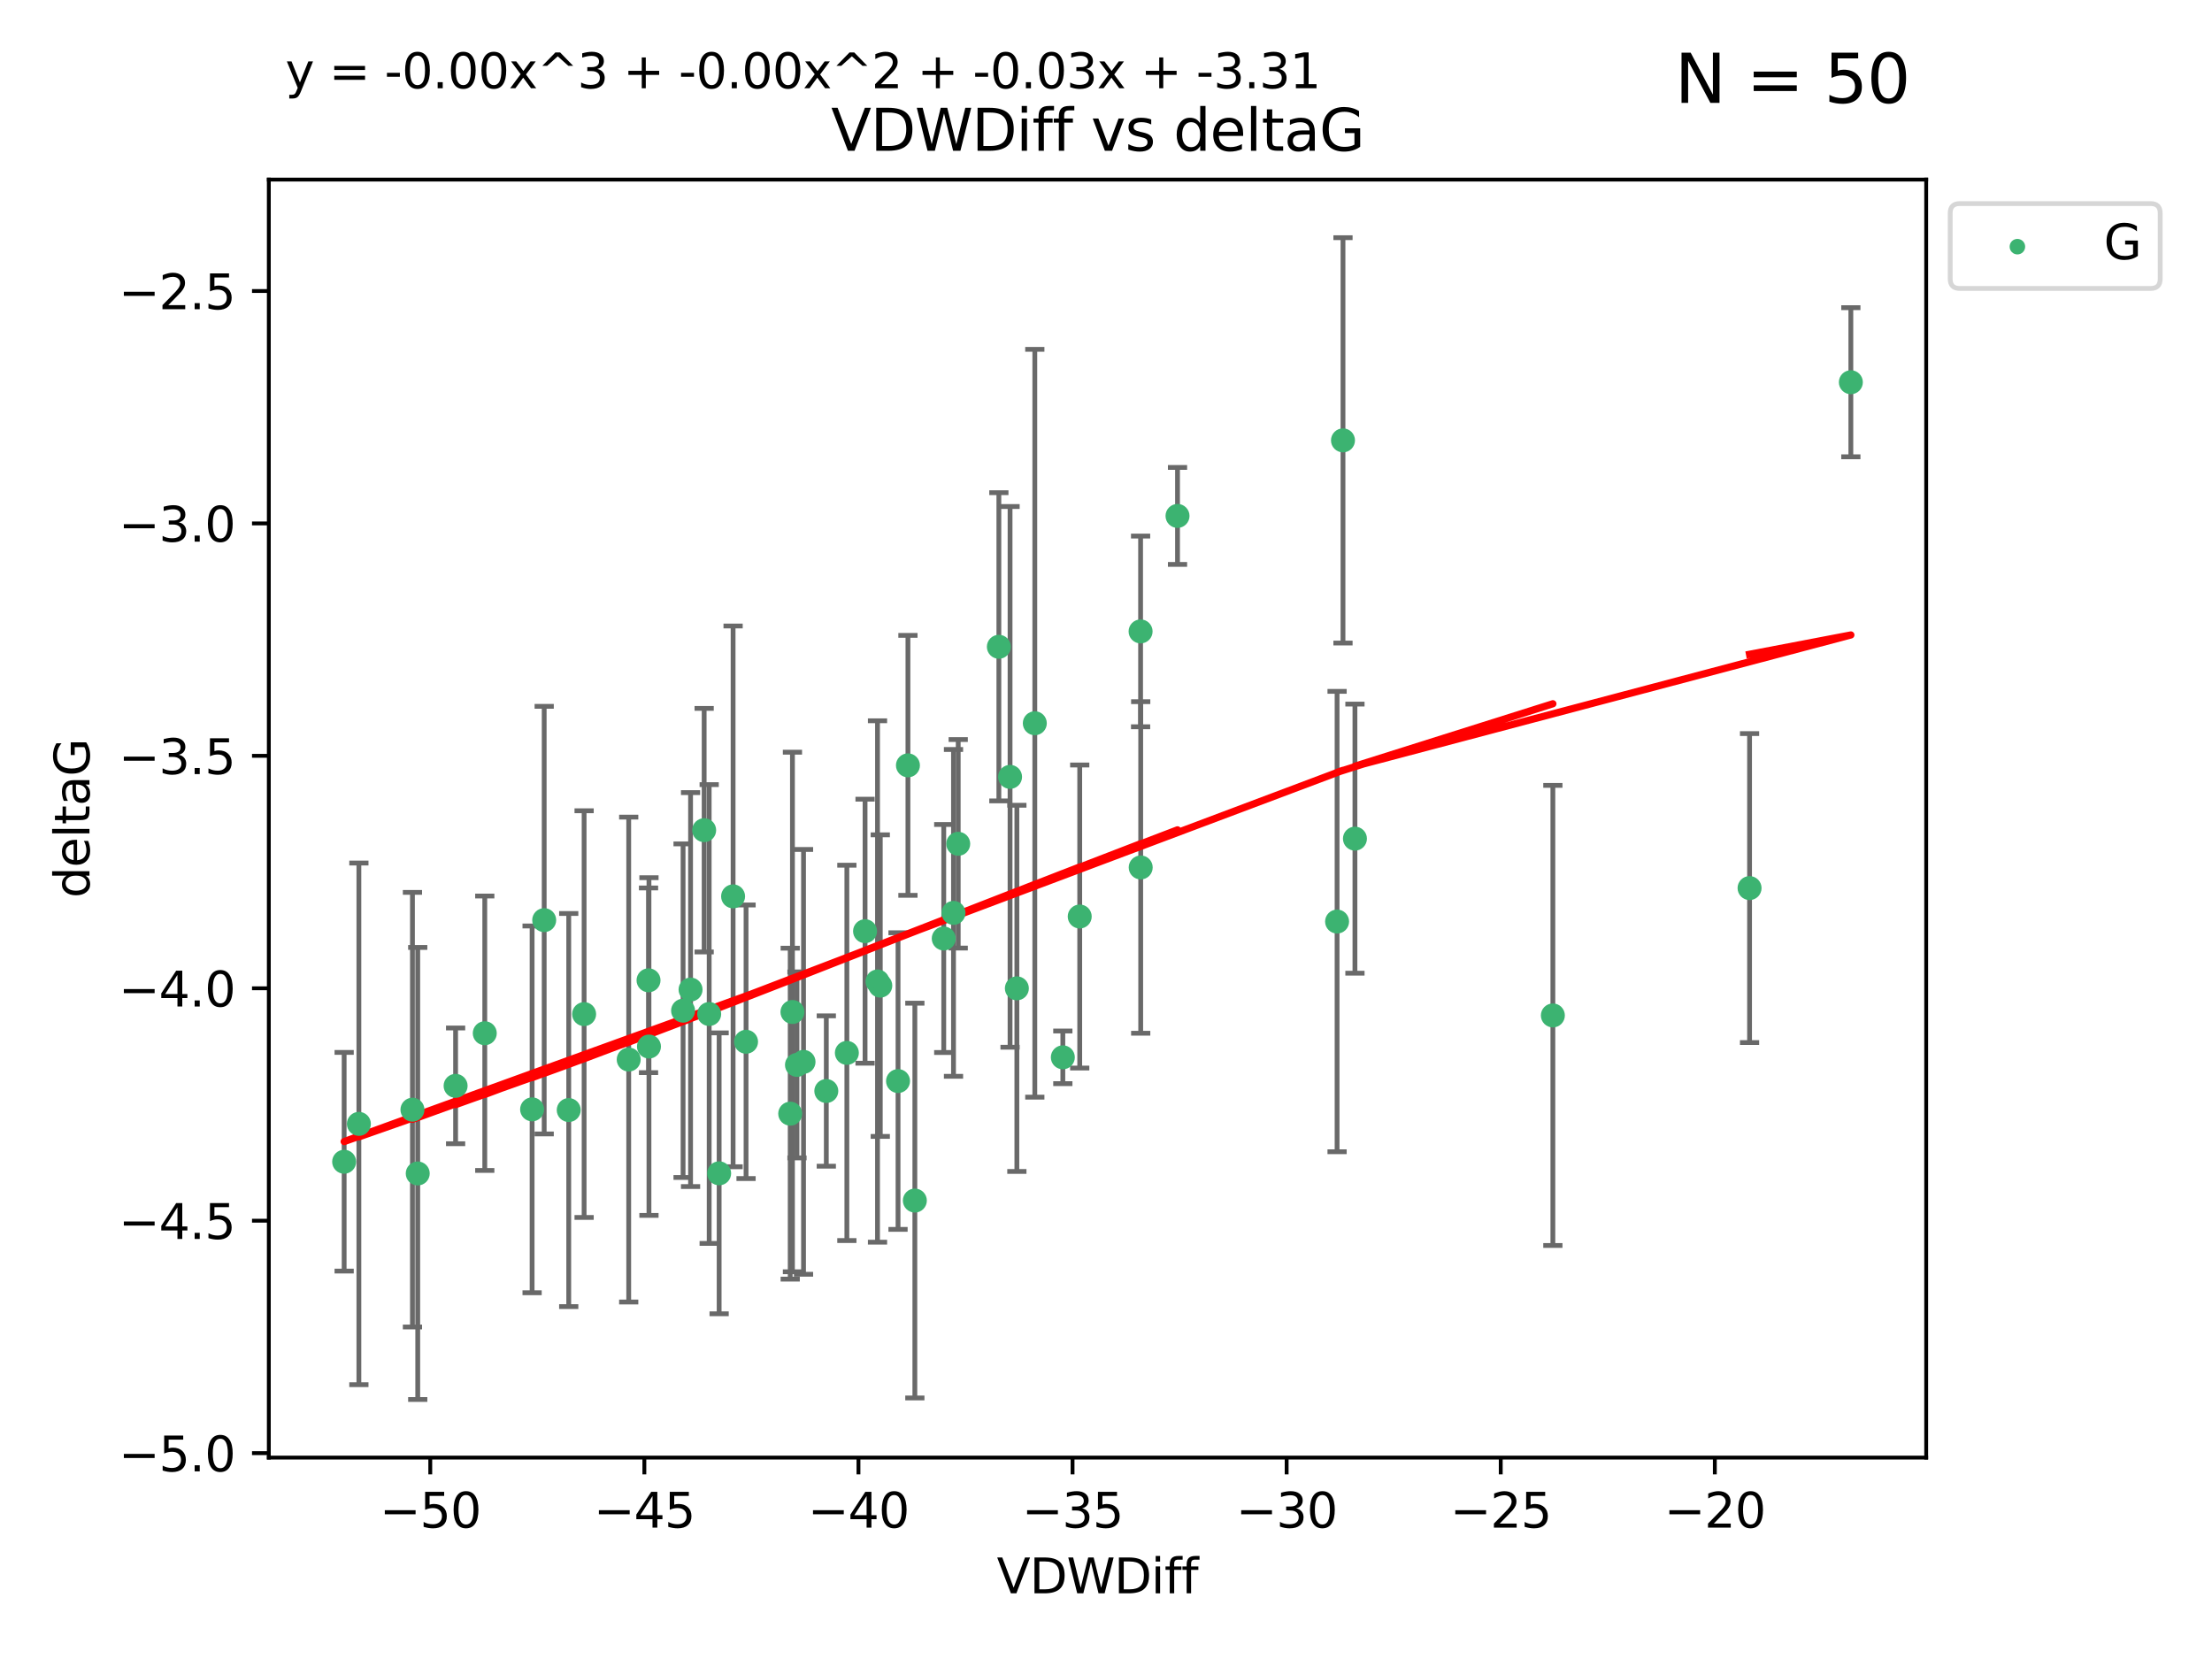<?xml version="1.0" encoding="utf-8" standalone="no"?>
<!DOCTYPE svg PUBLIC "-//W3C//DTD SVG 1.1//EN"
  "http://www.w3.org/Graphics/SVG/1.1/DTD/svg11.dtd">
<svg xmlns:xlink="http://www.w3.org/1999/xlink" width="460.8pt" height="345.6pt" viewBox="0 0 460.8 345.6" xmlns="http://www.w3.org/2000/svg" version="1.1">
 <defs>
  <style type="text/css">*{stroke-linejoin: round; stroke-linecap: butt}</style>
 </defs>
 <g id="figure_1">
  <g id="patch_1">
   <path d="M 0 345.6 
L 460.8 345.6 
L 460.8 0 
L 0 0 
z
" style="fill: #ffffff"/>
  </g>
  <g id="axes_1">
   <g id="patch_2">
    <path d="M 56 303.64 
L 401.26 303.64 
L 401.26 37.411 
L 56 37.411 
z
" style="fill: #ffffff"/>
   </g>
   <g id="PathCollection_1">
    <defs>
     <path id="m54a156b84f" d="M 0 1.118 
C 0.297 1.118 0.581 1 0.791 0.791 
C 1 0.581 1.118 0.297 1.118 0 
C 1.118 -0.297 1 -0.581 0.791 -0.791 
C 0.581 -1 0.297 -1.118 0 -1.118 
C -0.297 -1.118 -0.581 -1 -0.791 -0.791 
C -1 -0.581 -1.118 -0.297 -1.118 0 
C -1.118 0.297 -1 0.581 -0.791 0.791 
C -0.581 1 -0.297 1.118 0 1.118 
z
" style="stroke: #3cb371"/>
    </defs>
    <g clip-path="url(#p3524c6958c)">
     <use xlink:href="#m54a156b84f" x="87.023" y="244.454" style="fill: #3cb371; stroke: #3cb371"/>
     <use xlink:href="#m54a156b84f" x="143.857" y="206.146" style="fill: #3cb371; stroke: #3cb371"/>
     <use xlink:href="#m54a156b84f" x="135.191" y="218.017" style="fill: #3cb371; stroke: #3cb371"/>
     <use xlink:href="#m54a156b84f" x="130.972" y="220.725" style="fill: #3cb371; stroke: #3cb371"/>
     <use xlink:href="#m54a156b84f" x="74.762" y="234.121" style="fill: #3cb371; stroke: #3cb371"/>
     <use xlink:href="#m54a156b84f" x="166.025" y="221.839" style="fill: #3cb371; stroke: #3cb371"/>
     <use xlink:href="#m54a156b84f" x="71.694" y="242.013" style="fill: #3cb371; stroke: #3cb371"/>
     <use xlink:href="#m54a156b84f" x="142.299" y="210.541" style="fill: #3cb371; stroke: #3cb371"/>
     <use xlink:href="#m54a156b84f" x="110.846" y="231.1" style="fill: #3cb371; stroke: #3cb371"/>
     <use xlink:href="#m54a156b84f" x="152.717" y="186.729" style="fill: #3cb371; stroke: #3cb371"/>
     <use xlink:href="#m54a156b84f" x="180.207" y="193.984" style="fill: #3cb371; stroke: #3cb371"/>
     <use xlink:href="#m54a156b84f" x="165.082" y="210.816" style="fill: #3cb371; stroke: #3cb371"/>
     <use xlink:href="#m54a156b84f" x="85.921" y="231.169" style="fill: #3cb371; stroke: #3cb371"/>
     <use xlink:href="#m54a156b84f" x="155.416" y="217.019" style="fill: #3cb371; stroke: #3cb371"/>
     <use xlink:href="#m54a156b84f" x="167.389" y="221.206" style="fill: #3cb371; stroke: #3cb371"/>
     <use xlink:href="#m54a156b84f" x="187.077" y="225.206" style="fill: #3cb371; stroke: #3cb371"/>
     <use xlink:href="#m54a156b84f" x="113.366" y="191.682" style="fill: #3cb371; stroke: #3cb371"/>
     <use xlink:href="#m54a156b84f" x="118.477" y="231.244" style="fill: #3cb371; stroke: #3cb371"/>
     <use xlink:href="#m54a156b84f" x="147.735" y="211.237" style="fill: #3cb371; stroke: #3cb371"/>
     <use xlink:href="#m54a156b84f" x="146.689" y="172.942" style="fill: #3cb371; stroke: #3cb371"/>
     <use xlink:href="#m54a156b84f" x="172.135" y="227.278" style="fill: #3cb371; stroke: #3cb371"/>
     <use xlink:href="#m54a156b84f" x="100.987" y="215.242" style="fill: #3cb371; stroke: #3cb371"/>
     <use xlink:href="#m54a156b84f" x="164.616" y="231.996" style="fill: #3cb371; stroke: #3cb371"/>
     <use xlink:href="#m54a156b84f" x="94.91" y="226.203" style="fill: #3cb371; stroke: #3cb371"/>
     <use xlink:href="#m54a156b84f" x="121.682" y="211.258" style="fill: #3cb371; stroke: #3cb371"/>
     <use xlink:href="#m54a156b84f" x="149.809" y="244.427" style="fill: #3cb371; stroke: #3cb371"/>
     <use xlink:href="#m54a156b84f" x="224.926" y="190.925" style="fill: #3cb371; stroke: #3cb371"/>
     <use xlink:href="#m54a156b84f" x="208.082" y="134.737" style="fill: #3cb371; stroke: #3cb371"/>
     <use xlink:href="#m54a156b84f" x="237.606" y="131.536" style="fill: #3cb371; stroke: #3cb371"/>
     <use xlink:href="#m54a156b84f" x="182.802" y="204.459" style="fill: #3cb371; stroke: #3cb371"/>
     <use xlink:href="#m54a156b84f" x="221.407" y="220.259" style="fill: #3cb371; stroke: #3cb371"/>
     <use xlink:href="#m54a156b84f" x="176.417" y="219.335" style="fill: #3cb371; stroke: #3cb371"/>
     <use xlink:href="#m54a156b84f" x="190.58" y="250.1" style="fill: #3cb371; stroke: #3cb371"/>
     <use xlink:href="#m54a156b84f" x="237.63" y="180.705" style="fill: #3cb371; stroke: #3cb371"/>
     <use xlink:href="#m54a156b84f" x="196.599" y="195.507" style="fill: #3cb371; stroke: #3cb371"/>
     <use xlink:href="#m54a156b84f" x="135.102" y="204.216" style="fill: #3cb371; stroke: #3cb371"/>
     <use xlink:href="#m54a156b84f" x="211.831" y="205.891" style="fill: #3cb371; stroke: #3cb371"/>
     <use xlink:href="#m54a156b84f" x="183.379" y="205.324" style="fill: #3cb371; stroke: #3cb371"/>
     <use xlink:href="#m54a156b84f" x="199.614" y="175.78" style="fill: #3cb371; stroke: #3cb371"/>
     <use xlink:href="#m54a156b84f" x="215.57" y="150.666" style="fill: #3cb371; stroke: #3cb371"/>
     <use xlink:href="#m54a156b84f" x="245.299" y="107.475" style="fill: #3cb371; stroke: #3cb371"/>
     <use xlink:href="#m54a156b84f" x="198.632" y="190.172" style="fill: #3cb371; stroke: #3cb371"/>
     <use xlink:href="#m54a156b84f" x="210.414" y="161.836" style="fill: #3cb371; stroke: #3cb371"/>
     <use xlink:href="#m54a156b84f" x="189.14" y="159.439" style="fill: #3cb371; stroke: #3cb371"/>
     <use xlink:href="#m54a156b84f" x="279.769" y="91.737" style="fill: #3cb371; stroke: #3cb371"/>
     <use xlink:href="#m54a156b84f" x="278.539" y="191.977" style="fill: #3cb371; stroke: #3cb371"/>
     <use xlink:href="#m54a156b84f" x="323.49" y="211.534" style="fill: #3cb371; stroke: #3cb371"/>
     <use xlink:href="#m54a156b84f" x="282.259" y="174.704" style="fill: #3cb371; stroke: #3cb371"/>
     <use xlink:href="#m54a156b84f" x="385.566" y="79.626" style="fill: #3cb371; stroke: #3cb371"/>
     <use xlink:href="#m54a156b84f" x="364.466" y="185.004" style="fill: #3cb371; stroke: #3cb371"/>
    </g>
   </g>
   <g id="matplotlib.axis_1">
    <g id="xtick_1">
     <g id="line2d_1">
      <defs>
       <path id="mb148b27798" d="M 0 0 
L 0 3.5 
" style="stroke: #000000; stroke-width: 0.8"/>
      </defs>
      <g>
       <use xlink:href="#mb148b27798" x="89.633" y="303.64" style="stroke: #000000; stroke-width: 0.8"/>
      </g>
     </g>
     <g id="text_1">
      <!-- −50 -->
      <g transform="translate(79.08 318.238)scale(0.1 -0.1)">
       <defs>
        <path id="DejaVuSans-2212" d="M 678 2272 
L 4684 2272 
L 4684 1741 
L 678 1741 
L 678 2272 
z
" transform="scale(0.016)"/>
        <path id="DejaVuSans-35" d="M 691 4666 
L 3169 4666 
L 3169 4134 
L 1269 4134 
L 1269 2991 
Q 1406 3038 1543 3061 
Q 1681 3084 1819 3084 
Q 2600 3084 3056 2656 
Q 3513 2228 3513 1497 
Q 3513 744 3044 326 
Q 2575 -91 1722 -91 
Q 1428 -91 1123 -41 
Q 819 9 494 109 
L 494 744 
Q 775 591 1075 516 
Q 1375 441 1709 441 
Q 2250 441 2565 725 
Q 2881 1009 2881 1497 
Q 2881 1984 2565 2268 
Q 2250 2553 1709 2553 
Q 1456 2553 1204 2497 
Q 953 2441 691 2322 
L 691 4666 
z
" transform="scale(0.016)"/>
        <path id="DejaVuSans-30" d="M 2034 4250 
Q 1547 4250 1301 3770 
Q 1056 3291 1056 2328 
Q 1056 1369 1301 889 
Q 1547 409 2034 409 
Q 2525 409 2770 889 
Q 3016 1369 3016 2328 
Q 3016 3291 2770 3770 
Q 2525 4250 2034 4250 
z
M 2034 4750 
Q 2819 4750 3233 4129 
Q 3647 3509 3647 2328 
Q 3647 1150 3233 529 
Q 2819 -91 2034 -91 
Q 1250 -91 836 529 
Q 422 1150 422 2328 
Q 422 3509 836 4129 
Q 1250 4750 2034 4750 
z
" transform="scale(0.016)"/>
       </defs>
       <use xlink:href="#DejaVuSans-2212"/>
       <use xlink:href="#DejaVuSans-35" x="83.789"/>
       <use xlink:href="#DejaVuSans-30" x="147.412"/>
      </g>
     </g>
    </g>
    <g id="xtick_2">
     <g id="line2d_2">
      <g>
       <use xlink:href="#mb148b27798" x="134.232" y="303.64" style="stroke: #000000; stroke-width: 0.8"/>
      </g>
     </g>
     <g id="text_2">
      <!-- −45 -->
      <g transform="translate(123.68 318.238)scale(0.1 -0.1)">
       <defs>
        <path id="DejaVuSans-34" d="M 2419 4116 
L 825 1625 
L 2419 1625 
L 2419 4116 
z
M 2253 4666 
L 3047 4666 
L 3047 1625 
L 3713 1625 
L 3713 1100 
L 3047 1100 
L 3047 0 
L 2419 0 
L 2419 1100 
L 313 1100 
L 313 1709 
L 2253 4666 
z
" transform="scale(0.016)"/>
       </defs>
       <use xlink:href="#DejaVuSans-2212"/>
       <use xlink:href="#DejaVuSans-34" x="83.789"/>
       <use xlink:href="#DejaVuSans-35" x="147.412"/>
      </g>
     </g>
    </g>
    <g id="xtick_3">
     <g id="line2d_3">
      <g>
       <use xlink:href="#mb148b27798" x="178.832" y="303.64" style="stroke: #000000; stroke-width: 0.8"/>
      </g>
     </g>
     <g id="text_3">
      <!-- −40 -->
      <g transform="translate(168.28 318.238)scale(0.1 -0.1)">
       <use xlink:href="#DejaVuSans-2212"/>
       <use xlink:href="#DejaVuSans-34" x="83.789"/>
       <use xlink:href="#DejaVuSans-30" x="147.412"/>
      </g>
     </g>
    </g>
    <g id="xtick_4">
     <g id="line2d_4">
      <g>
       <use xlink:href="#mb148b27798" x="223.432" y="303.64" style="stroke: #000000; stroke-width: 0.8"/>
      </g>
     </g>
     <g id="text_4">
      <!-- −35 -->
      <g transform="translate(212.88 318.238)scale(0.1 -0.1)">
       <defs>
        <path id="DejaVuSans-33" d="M 2597 2516 
Q 3050 2419 3304 2112 
Q 3559 1806 3559 1356 
Q 3559 666 3084 287 
Q 2609 -91 1734 -91 
Q 1441 -91 1130 -33 
Q 819 25 488 141 
L 488 750 
Q 750 597 1062 519 
Q 1375 441 1716 441 
Q 2309 441 2620 675 
Q 2931 909 2931 1356 
Q 2931 1769 2642 2001 
Q 2353 2234 1838 2234 
L 1294 2234 
L 1294 2753 
L 1863 2753 
Q 2328 2753 2575 2939 
Q 2822 3125 2822 3475 
Q 2822 3834 2567 4026 
Q 2313 4219 1838 4219 
Q 1578 4219 1281 4162 
Q 984 4106 628 3988 
L 628 4550 
Q 988 4650 1302 4700 
Q 1616 4750 1894 4750 
Q 2613 4750 3031 4423 
Q 3450 4097 3450 3541 
Q 3450 3153 3228 2886 
Q 3006 2619 2597 2516 
z
" transform="scale(0.016)"/>
       </defs>
       <use xlink:href="#DejaVuSans-2212"/>
       <use xlink:href="#DejaVuSans-33" x="83.789"/>
       <use xlink:href="#DejaVuSans-35" x="147.412"/>
      </g>
     </g>
    </g>
    <g id="xtick_5">
     <g id="line2d_5">
      <g>
       <use xlink:href="#mb148b27798" x="268.032" y="303.64" style="stroke: #000000; stroke-width: 0.8"/>
      </g>
     </g>
     <g id="text_5">
      <!-- −30 -->
      <g transform="translate(257.479 318.238)scale(0.1 -0.1)">
       <use xlink:href="#DejaVuSans-2212"/>
       <use xlink:href="#DejaVuSans-33" x="83.789"/>
       <use xlink:href="#DejaVuSans-30" x="147.412"/>
      </g>
     </g>
    </g>
    <g id="xtick_6">
     <g id="line2d_6">
      <g>
       <use xlink:href="#mb148b27798" x="312.631" y="303.64" style="stroke: #000000; stroke-width: 0.8"/>
      </g>
     </g>
     <g id="text_6">
      <!-- −25 -->
      <g transform="translate(302.079 318.238)scale(0.1 -0.1)">
       <defs>
        <path id="DejaVuSans-32" d="M 1228 531 
L 3431 531 
L 3431 0 
L 469 0 
L 469 531 
Q 828 903 1448 1529 
Q 2069 2156 2228 2338 
Q 2531 2678 2651 2914 
Q 2772 3150 2772 3378 
Q 2772 3750 2511 3984 
Q 2250 4219 1831 4219 
Q 1534 4219 1204 4116 
Q 875 4013 500 3803 
L 500 4441 
Q 881 4594 1212 4672 
Q 1544 4750 1819 4750 
Q 2544 4750 2975 4387 
Q 3406 4025 3406 3419 
Q 3406 3131 3298 2873 
Q 3191 2616 2906 2266 
Q 2828 2175 2409 1742 
Q 1991 1309 1228 531 
z
" transform="scale(0.016)"/>
       </defs>
       <use xlink:href="#DejaVuSans-2212"/>
       <use xlink:href="#DejaVuSans-32" x="83.789"/>
       <use xlink:href="#DejaVuSans-35" x="147.412"/>
      </g>
     </g>
    </g>
    <g id="xtick_7">
     <g id="line2d_7">
      <g>
       <use xlink:href="#mb148b27798" x="357.231" y="303.64" style="stroke: #000000; stroke-width: 0.8"/>
      </g>
     </g>
     <g id="text_7">
      <!-- −20 -->
      <g transform="translate(346.679 318.238)scale(0.1 -0.1)">
       <use xlink:href="#DejaVuSans-2212"/>
       <use xlink:href="#DejaVuSans-32" x="83.789"/>
       <use xlink:href="#DejaVuSans-30" x="147.412"/>
      </g>
     </g>
    </g>
    <g id="text_8">
     <!-- VDWDiff -->
     <g transform="translate(207.657 331.917)scale(0.1 -0.1)">
      <defs>
       <path id="DejaVuSans-56" d="M 1831 0 
L 50 4666 
L 709 4666 
L 2188 738 
L 3669 4666 
L 4325 4666 
L 2547 0 
L 1831 0 
z
" transform="scale(0.016)"/>
       <path id="DejaVuSans-44" d="M 1259 4147 
L 1259 519 
L 2022 519 
Q 2988 519 3436 956 
Q 3884 1394 3884 2338 
Q 3884 3275 3436 3711 
Q 2988 4147 2022 4147 
L 1259 4147 
z
M 628 4666 
L 1925 4666 
Q 3281 4666 3915 4102 
Q 4550 3538 4550 2338 
Q 4550 1131 3912 565 
Q 3275 0 1925 0 
L 628 0 
L 628 4666 
z
" transform="scale(0.016)"/>
       <path id="DejaVuSans-57" d="M 213 4666 
L 850 4666 
L 1831 722 
L 2809 4666 
L 3519 4666 
L 4500 722 
L 5478 4666 
L 6119 4666 
L 4947 0 
L 4153 0 
L 3169 4050 
L 2175 0 
L 1381 0 
L 213 4666 
z
" transform="scale(0.016)"/>
       <path id="DejaVuSans-69" d="M 603 3500 
L 1178 3500 
L 1178 0 
L 603 0 
L 603 3500 
z
M 603 4863 
L 1178 4863 
L 1178 4134 
L 603 4134 
L 603 4863 
z
" transform="scale(0.016)"/>
       <path id="DejaVuSans-66" d="M 2375 4863 
L 2375 4384 
L 1825 4384 
Q 1516 4384 1395 4259 
Q 1275 4134 1275 3809 
L 1275 3500 
L 2222 3500 
L 2222 3053 
L 1275 3053 
L 1275 0 
L 697 0 
L 697 3053 
L 147 3053 
L 147 3500 
L 697 3500 
L 697 3744 
Q 697 4328 969 4595 
Q 1241 4863 1831 4863 
L 2375 4863 
z
" transform="scale(0.016)"/>
      </defs>
      <use xlink:href="#DejaVuSans-56"/>
      <use xlink:href="#DejaVuSans-44" x="68.408"/>
      <use xlink:href="#DejaVuSans-57" x="145.41"/>
      <use xlink:href="#DejaVuSans-44" x="244.287"/>
      <use xlink:href="#DejaVuSans-69" x="321.289"/>
      <use xlink:href="#DejaVuSans-66" x="349.072"/>
      <use xlink:href="#DejaVuSans-66" x="384.277"/>
     </g>
    </g>
   </g>
   <g id="matplotlib.axis_2">
    <g id="ytick_1">
     <g id="line2d_8">
      <defs>
       <path id="m065c7396ba" d="M 0 0 
L -3.5 0 
" style="stroke: #000000; stroke-width: 0.8"/>
      </defs>
      <g>
       <use xlink:href="#m065c7396ba" x="56" y="302.714" style="stroke: #000000; stroke-width: 0.8"/>
      </g>
     </g>
     <g id="text_9">
      <!-- −5.0 -->
      <g transform="translate(24.717 306.513)scale(0.1 -0.1)">
       <defs>
        <path id="DejaVuSans-2e" d="M 684 794 
L 1344 794 
L 1344 0 
L 684 0 
L 684 794 
z
" transform="scale(0.016)"/>
       </defs>
       <use xlink:href="#DejaVuSans-2212"/>
       <use xlink:href="#DejaVuSans-35" x="83.789"/>
       <use xlink:href="#DejaVuSans-2e" x="147.412"/>
       <use xlink:href="#DejaVuSans-30" x="179.199"/>
      </g>
     </g>
    </g>
    <g id="ytick_2">
     <g id="line2d_9">
      <g>
       <use xlink:href="#m065c7396ba" x="56" y="254.295" style="stroke: #000000; stroke-width: 0.8"/>
      </g>
     </g>
     <g id="text_10">
      <!-- −4.5 -->
      <g transform="translate(24.717 258.094)scale(0.1 -0.1)">
       <use xlink:href="#DejaVuSans-2212"/>
       <use xlink:href="#DejaVuSans-34" x="83.789"/>
       <use xlink:href="#DejaVuSans-2e" x="147.412"/>
       <use xlink:href="#DejaVuSans-35" x="179.199"/>
      </g>
     </g>
    </g>
    <g id="ytick_3">
     <g id="line2d_10">
      <g>
       <use xlink:href="#m065c7396ba" x="56" y="205.876" style="stroke: #000000; stroke-width: 0.8"/>
      </g>
     </g>
     <g id="text_11">
      <!-- −4.0 -->
      <g transform="translate(24.717 209.675)scale(0.1 -0.1)">
       <use xlink:href="#DejaVuSans-2212"/>
       <use xlink:href="#DejaVuSans-34" x="83.789"/>
       <use xlink:href="#DejaVuSans-2e" x="147.412"/>
       <use xlink:href="#DejaVuSans-30" x="179.199"/>
      </g>
     </g>
    </g>
    <g id="ytick_4">
     <g id="line2d_11">
      <g>
       <use xlink:href="#m065c7396ba" x="56" y="157.456" style="stroke: #000000; stroke-width: 0.8"/>
      </g>
     </g>
     <g id="text_12">
      <!-- −3.5 -->
      <g transform="translate(24.717 161.256)scale(0.1 -0.1)">
       <use xlink:href="#DejaVuSans-2212"/>
       <use xlink:href="#DejaVuSans-33" x="83.789"/>
       <use xlink:href="#DejaVuSans-2e" x="147.412"/>
       <use xlink:href="#DejaVuSans-35" x="179.199"/>
      </g>
     </g>
    </g>
    <g id="ytick_5">
     <g id="line2d_12">
      <g>
       <use xlink:href="#m065c7396ba" x="56" y="109.037" style="stroke: #000000; stroke-width: 0.8"/>
      </g>
     </g>
     <g id="text_13">
      <!-- −3.0 -->
      <g transform="translate(24.717 112.837)scale(0.1 -0.1)">
       <use xlink:href="#DejaVuSans-2212"/>
       <use xlink:href="#DejaVuSans-33" x="83.789"/>
       <use xlink:href="#DejaVuSans-2e" x="147.412"/>
       <use xlink:href="#DejaVuSans-30" x="179.199"/>
      </g>
     </g>
    </g>
    <g id="ytick_6">
     <g id="line2d_13">
      <g>
       <use xlink:href="#m065c7396ba" x="56" y="60.618" style="stroke: #000000; stroke-width: 0.8"/>
      </g>
     </g>
     <g id="text_14">
      <!-- −2.5 -->
      <g transform="translate(24.717 64.417)scale(0.1 -0.1)">
       <use xlink:href="#DejaVuSans-2212"/>
       <use xlink:href="#DejaVuSans-32" x="83.789"/>
       <use xlink:href="#DejaVuSans-2e" x="147.412"/>
       <use xlink:href="#DejaVuSans-35" x="179.199"/>
      </g>
     </g>
    </g>
    <g id="text_15">
     <!-- deltaG -->
     <g transform="translate(18.637 187.064)rotate(-90)scale(0.1 -0.1)">
      <defs>
       <path id="DejaVuSans-64" d="M 2906 2969 
L 2906 4863 
L 3481 4863 
L 3481 0 
L 2906 0 
L 2906 525 
Q 2725 213 2448 61 
Q 2172 -91 1784 -91 
Q 1150 -91 751 415 
Q 353 922 353 1747 
Q 353 2572 751 3078 
Q 1150 3584 1784 3584 
Q 2172 3584 2448 3432 
Q 2725 3281 2906 2969 
z
M 947 1747 
Q 947 1113 1208 752 
Q 1469 391 1925 391 
Q 2381 391 2643 752 
Q 2906 1113 2906 1747 
Q 2906 2381 2643 2742 
Q 2381 3103 1925 3103 
Q 1469 3103 1208 2742 
Q 947 2381 947 1747 
z
" transform="scale(0.016)"/>
       <path id="DejaVuSans-65" d="M 3597 1894 
L 3597 1613 
L 953 1613 
Q 991 1019 1311 708 
Q 1631 397 2203 397 
Q 2534 397 2845 478 
Q 3156 559 3463 722 
L 3463 178 
Q 3153 47 2828 -22 
Q 2503 -91 2169 -91 
Q 1331 -91 842 396 
Q 353 884 353 1716 
Q 353 2575 817 3079 
Q 1281 3584 2069 3584 
Q 2775 3584 3186 3129 
Q 3597 2675 3597 1894 
z
M 3022 2063 
Q 3016 2534 2758 2815 
Q 2500 3097 2075 3097 
Q 1594 3097 1305 2825 
Q 1016 2553 972 2059 
L 3022 2063 
z
" transform="scale(0.016)"/>
       <path id="DejaVuSans-6c" d="M 603 4863 
L 1178 4863 
L 1178 0 
L 603 0 
L 603 4863 
z
" transform="scale(0.016)"/>
       <path id="DejaVuSans-74" d="M 1172 4494 
L 1172 3500 
L 2356 3500 
L 2356 3053 
L 1172 3053 
L 1172 1153 
Q 1172 725 1289 603 
Q 1406 481 1766 481 
L 2356 481 
L 2356 0 
L 1766 0 
Q 1100 0 847 248 
Q 594 497 594 1153 
L 594 3053 
L 172 3053 
L 172 3500 
L 594 3500 
L 594 4494 
L 1172 4494 
z
" transform="scale(0.016)"/>
       <path id="DejaVuSans-61" d="M 2194 1759 
Q 1497 1759 1228 1600 
Q 959 1441 959 1056 
Q 959 750 1161 570 
Q 1363 391 1709 391 
Q 2188 391 2477 730 
Q 2766 1069 2766 1631 
L 2766 1759 
L 2194 1759 
z
M 3341 1997 
L 3341 0 
L 2766 0 
L 2766 531 
Q 2569 213 2275 61 
Q 1981 -91 1556 -91 
Q 1019 -91 701 211 
Q 384 513 384 1019 
Q 384 1609 779 1909 
Q 1175 2209 1959 2209 
L 2766 2209 
L 2766 2266 
Q 2766 2663 2505 2880 
Q 2244 3097 1772 3097 
Q 1472 3097 1187 3025 
Q 903 2953 641 2809 
L 641 3341 
Q 956 3463 1253 3523 
Q 1550 3584 1831 3584 
Q 2591 3584 2966 3190 
Q 3341 2797 3341 1997 
z
" transform="scale(0.016)"/>
       <path id="DejaVuSans-47" d="M 3809 666 
L 3809 1919 
L 2778 1919 
L 2778 2438 
L 4434 2438 
L 4434 434 
Q 4069 175 3628 42 
Q 3188 -91 2688 -91 
Q 1594 -91 976 548 
Q 359 1188 359 2328 
Q 359 3472 976 4111 
Q 1594 4750 2688 4750 
Q 3144 4750 3555 4637 
Q 3966 4525 4313 4306 
L 4313 3634 
Q 3963 3931 3569 4081 
Q 3175 4231 2741 4231 
Q 1884 4231 1454 3753 
Q 1025 3275 1025 2328 
Q 1025 1384 1454 906 
Q 1884 428 2741 428 
Q 3075 428 3337 486 
Q 3600 544 3809 666 
z
" transform="scale(0.016)"/>
      </defs>
      <use xlink:href="#DejaVuSans-64"/>
      <use xlink:href="#DejaVuSans-65" x="63.477"/>
      <use xlink:href="#DejaVuSans-6c" x="125"/>
      <use xlink:href="#DejaVuSans-74" x="152.783"/>
      <use xlink:href="#DejaVuSans-61" x="191.992"/>
      <use xlink:href="#DejaVuSans-47" x="253.271"/>
     </g>
    </g>
   </g>
   <g id="LineCollection_1">
    <path d="M 87.023 291.539 
L 87.023 197.37 
" clip-path="url(#p3524c6958c)" style="fill: none; stroke: #696969"/>
    <path d="M 143.857 247.18 
L 143.857 165.112 
" clip-path="url(#p3524c6958c)" style="fill: none; stroke: #696969"/>
    <path d="M 135.191 253.19 
L 135.191 182.843 
" clip-path="url(#p3524c6958c)" style="fill: none; stroke: #696969"/>
    <path d="M 130.972 271.233 
L 130.972 170.216 
" clip-path="url(#p3524c6958c)" style="fill: none; stroke: #696969"/>
    <path d="M 74.762 288.458 
L 74.762 179.784 
" clip-path="url(#p3524c6958c)" style="fill: none; stroke: #696969"/>
    <path d="M 166.025 241.213 
L 166.025 202.465 
" clip-path="url(#p3524c6958c)" style="fill: none; stroke: #696969"/>
    <path d="M 71.694 264.791 
L 71.694 219.236 
" clip-path="url(#p3524c6958c)" style="fill: none; stroke: #696969"/>
    <path d="M 142.299 245.285 
L 142.299 175.796 
" clip-path="url(#p3524c6958c)" style="fill: none; stroke: #696969"/>
    <path d="M 110.846 269.304 
L 110.846 192.895 
" clip-path="url(#p3524c6958c)" style="fill: none; stroke: #696969"/>
    <path d="M 152.717 243.055 
L 152.717 130.404 
" clip-path="url(#p3524c6958c)" style="fill: none; stroke: #696969"/>
    <path d="M 180.207 221.488 
L 180.207 166.48 
" clip-path="url(#p3524c6958c)" style="fill: none; stroke: #696969"/>
    <path d="M 165.082 264.935 
L 165.082 156.697 
" clip-path="url(#p3524c6958c)" style="fill: none; stroke: #696969"/>
    <path d="M 85.921 276.437 
L 85.921 185.901 
" clip-path="url(#p3524c6958c)" style="fill: none; stroke: #696969"/>
    <path d="M 155.416 245.515 
L 155.416 188.524 
" clip-path="url(#p3524c6958c)" style="fill: none; stroke: #696969"/>
    <path d="M 167.389 265.453 
L 167.389 176.958 
" clip-path="url(#p3524c6958c)" style="fill: none; stroke: #696969"/>
    <path d="M 187.077 256.103 
L 187.077 194.31 
" clip-path="url(#p3524c6958c)" style="fill: none; stroke: #696969"/>
    <path d="M 113.366 236.221 
L 113.366 147.143 
" clip-path="url(#p3524c6958c)" style="fill: none; stroke: #696969"/>
    <path d="M 118.477 272.186 
L 118.477 190.302 
" clip-path="url(#p3524c6958c)" style="fill: none; stroke: #696969"/>
    <path d="M 147.735 259.022 
L 147.735 163.451 
" clip-path="url(#p3524c6958c)" style="fill: none; stroke: #696969"/>
    <path d="M 146.689 198.311 
L 146.689 147.573 
" clip-path="url(#p3524c6958c)" style="fill: none; stroke: #696969"/>
    <path d="M 172.135 242.937 
L 172.135 211.62 
" clip-path="url(#p3524c6958c)" style="fill: none; stroke: #696969"/>
    <path d="M 100.987 243.822 
L 100.987 186.661 
" clip-path="url(#p3524c6958c)" style="fill: none; stroke: #696969"/>
    <path d="M 164.616 266.465 
L 164.616 197.526 
" clip-path="url(#p3524c6958c)" style="fill: none; stroke: #696969"/>
    <path d="M 94.91 238.261 
L 94.91 214.145 
" clip-path="url(#p3524c6958c)" style="fill: none; stroke: #696969"/>
    <path d="M 121.682 253.617 
L 121.682 168.899 
" clip-path="url(#p3524c6958c)" style="fill: none; stroke: #696969"/>
    <path d="M 149.809 273.681 
L 149.809 215.173 
" clip-path="url(#p3524c6958c)" style="fill: none; stroke: #696969"/>
    <path d="M 224.926 222.489 
L 224.926 159.361 
" clip-path="url(#p3524c6958c)" style="fill: none; stroke: #696969"/>
    <path d="M 208.082 166.836 
L 208.082 102.638 
" clip-path="url(#p3524c6958c)" style="fill: none; stroke: #696969"/>
    <path d="M 237.606 151.399 
L 237.606 111.672 
" clip-path="url(#p3524c6958c)" style="fill: none; stroke: #696969"/>
    <path d="M 182.802 258.768 
L 182.802 150.151 
" clip-path="url(#p3524c6958c)" style="fill: none; stroke: #696969"/>
    <path d="M 221.407 225.744 
L 221.407 214.775 
" clip-path="url(#p3524c6958c)" style="fill: none; stroke: #696969"/>
    <path d="M 176.417 258.429 
L 176.417 180.24 
" clip-path="url(#p3524c6958c)" style="fill: none; stroke: #696969"/>
    <path d="M 190.58 291.218 
L 190.58 208.983 
" clip-path="url(#p3524c6958c)" style="fill: none; stroke: #696969"/>
    <path d="M 237.63 215.241 
L 237.63 146.169 
" clip-path="url(#p3524c6958c)" style="fill: none; stroke: #696969"/>
    <path d="M 196.599 219.255 
L 196.599 171.758 
" clip-path="url(#p3524c6958c)" style="fill: none; stroke: #696969"/>
    <path d="M 135.102 223.451 
L 135.102 184.98 
" clip-path="url(#p3524c6958c)" style="fill: none; stroke: #696969"/>
    <path d="M 211.831 244.031 
L 211.831 167.751 
" clip-path="url(#p3524c6958c)" style="fill: none; stroke: #696969"/>
    <path d="M 183.379 236.737 
L 183.379 173.91 
" clip-path="url(#p3524c6958c)" style="fill: none; stroke: #696969"/>
    <path d="M 199.614 197.499 
L 199.614 154.062 
" clip-path="url(#p3524c6958c)" style="fill: none; stroke: #696969"/>
    <path d="M 215.57 228.555 
L 215.57 72.778 
" clip-path="url(#p3524c6958c)" style="fill: none; stroke: #696969"/>
    <path d="M 245.299 117.575 
L 245.299 97.375 
" clip-path="url(#p3524c6958c)" style="fill: none; stroke: #696969"/>
    <path d="M 198.632 224.211 
L 198.632 156.133 
" clip-path="url(#p3524c6958c)" style="fill: none; stroke: #696969"/>
    <path d="M 210.414 218.157 
L 210.414 105.515 
" clip-path="url(#p3524c6958c)" style="fill: none; stroke: #696969"/>
    <path d="M 189.14 186.517 
L 189.14 132.36 
" clip-path="url(#p3524c6958c)" style="fill: none; stroke: #696969"/>
    <path d="M 279.769 133.961 
L 279.769 49.513 
" clip-path="url(#p3524c6958c)" style="fill: none; stroke: #696969"/>
    <path d="M 278.539 239.933 
L 278.539 144.021 
" clip-path="url(#p3524c6958c)" style="fill: none; stroke: #696969"/>
    <path d="M 323.49 259.458 
L 323.49 163.611 
" clip-path="url(#p3524c6958c)" style="fill: none; stroke: #696969"/>
    <path d="M 282.259 202.73 
L 282.259 146.678 
" clip-path="url(#p3524c6958c)" style="fill: none; stroke: #696969"/>
    <path d="M 385.566 95.16 
L 385.566 64.092 
" clip-path="url(#p3524c6958c)" style="fill: none; stroke: #696969"/>
    <path d="M 364.466 217.186 
L 364.466 152.823 
" clip-path="url(#p3524c6958c)" style="fill: none; stroke: #696969"/>
   </g>
   <g id="line2d_14">
    <defs>
     <path id="m7e6df8afe9" d="M 2 0 
L -2 -0 
" style="stroke: #696969"/>
    </defs>
    <g clip-path="url(#p3524c6958c)">
     <use xlink:href="#m7e6df8afe9" x="87.023" y="291.539" style="fill: #696969; stroke: #696969"/>
     <use xlink:href="#m7e6df8afe9" x="143.857" y="247.18" style="fill: #696969; stroke: #696969"/>
     <use xlink:href="#m7e6df8afe9" x="135.191" y="253.19" style="fill: #696969; stroke: #696969"/>
     <use xlink:href="#m7e6df8afe9" x="130.972" y="271.233" style="fill: #696969; stroke: #696969"/>
     <use xlink:href="#m7e6df8afe9" x="74.762" y="288.458" style="fill: #696969; stroke: #696969"/>
     <use xlink:href="#m7e6df8afe9" x="166.025" y="241.213" style="fill: #696969; stroke: #696969"/>
     <use xlink:href="#m7e6df8afe9" x="71.694" y="264.791" style="fill: #696969; stroke: #696969"/>
     <use xlink:href="#m7e6df8afe9" x="142.299" y="245.285" style="fill: #696969; stroke: #696969"/>
     <use xlink:href="#m7e6df8afe9" x="110.846" y="269.304" style="fill: #696969; stroke: #696969"/>
     <use xlink:href="#m7e6df8afe9" x="152.717" y="243.055" style="fill: #696969; stroke: #696969"/>
     <use xlink:href="#m7e6df8afe9" x="180.207" y="221.488" style="fill: #696969; stroke: #696969"/>
     <use xlink:href="#m7e6df8afe9" x="165.082" y="264.935" style="fill: #696969; stroke: #696969"/>
     <use xlink:href="#m7e6df8afe9" x="85.921" y="276.437" style="fill: #696969; stroke: #696969"/>
     <use xlink:href="#m7e6df8afe9" x="155.416" y="245.515" style="fill: #696969; stroke: #696969"/>
     <use xlink:href="#m7e6df8afe9" x="167.389" y="265.453" style="fill: #696969; stroke: #696969"/>
     <use xlink:href="#m7e6df8afe9" x="187.077" y="256.103" style="fill: #696969; stroke: #696969"/>
     <use xlink:href="#m7e6df8afe9" x="113.366" y="236.221" style="fill: #696969; stroke: #696969"/>
     <use xlink:href="#m7e6df8afe9" x="118.477" y="272.186" style="fill: #696969; stroke: #696969"/>
     <use xlink:href="#m7e6df8afe9" x="147.735" y="259.022" style="fill: #696969; stroke: #696969"/>
     <use xlink:href="#m7e6df8afe9" x="146.689" y="198.311" style="fill: #696969; stroke: #696969"/>
     <use xlink:href="#m7e6df8afe9" x="172.135" y="242.937" style="fill: #696969; stroke: #696969"/>
     <use xlink:href="#m7e6df8afe9" x="100.987" y="243.822" style="fill: #696969; stroke: #696969"/>
     <use xlink:href="#m7e6df8afe9" x="164.616" y="266.465" style="fill: #696969; stroke: #696969"/>
     <use xlink:href="#m7e6df8afe9" x="94.91" y="238.261" style="fill: #696969; stroke: #696969"/>
     <use xlink:href="#m7e6df8afe9" x="121.682" y="253.617" style="fill: #696969; stroke: #696969"/>
     <use xlink:href="#m7e6df8afe9" x="149.809" y="273.681" style="fill: #696969; stroke: #696969"/>
     <use xlink:href="#m7e6df8afe9" x="224.926" y="222.489" style="fill: #696969; stroke: #696969"/>
     <use xlink:href="#m7e6df8afe9" x="208.082" y="166.836" style="fill: #696969; stroke: #696969"/>
     <use xlink:href="#m7e6df8afe9" x="237.606" y="151.399" style="fill: #696969; stroke: #696969"/>
     <use xlink:href="#m7e6df8afe9" x="182.802" y="258.768" style="fill: #696969; stroke: #696969"/>
     <use xlink:href="#m7e6df8afe9" x="221.407" y="225.744" style="fill: #696969; stroke: #696969"/>
     <use xlink:href="#m7e6df8afe9" x="176.417" y="258.429" style="fill: #696969; stroke: #696969"/>
     <use xlink:href="#m7e6df8afe9" x="190.58" y="291.218" style="fill: #696969; stroke: #696969"/>
     <use xlink:href="#m7e6df8afe9" x="237.63" y="215.241" style="fill: #696969; stroke: #696969"/>
     <use xlink:href="#m7e6df8afe9" x="196.599" y="219.255" style="fill: #696969; stroke: #696969"/>
     <use xlink:href="#m7e6df8afe9" x="135.102" y="223.451" style="fill: #696969; stroke: #696969"/>
     <use xlink:href="#m7e6df8afe9" x="211.831" y="244.031" style="fill: #696969; stroke: #696969"/>
     <use xlink:href="#m7e6df8afe9" x="183.379" y="236.737" style="fill: #696969; stroke: #696969"/>
     <use xlink:href="#m7e6df8afe9" x="199.614" y="197.499" style="fill: #696969; stroke: #696969"/>
     <use xlink:href="#m7e6df8afe9" x="215.57" y="228.555" style="fill: #696969; stroke: #696969"/>
     <use xlink:href="#m7e6df8afe9" x="245.299" y="117.575" style="fill: #696969; stroke: #696969"/>
     <use xlink:href="#m7e6df8afe9" x="198.632" y="224.211" style="fill: #696969; stroke: #696969"/>
     <use xlink:href="#m7e6df8afe9" x="210.414" y="218.157" style="fill: #696969; stroke: #696969"/>
     <use xlink:href="#m7e6df8afe9" x="189.14" y="186.517" style="fill: #696969; stroke: #696969"/>
     <use xlink:href="#m7e6df8afe9" x="279.769" y="133.961" style="fill: #696969; stroke: #696969"/>
     <use xlink:href="#m7e6df8afe9" x="278.539" y="239.933" style="fill: #696969; stroke: #696969"/>
     <use xlink:href="#m7e6df8afe9" x="323.49" y="259.458" style="fill: #696969; stroke: #696969"/>
     <use xlink:href="#m7e6df8afe9" x="282.259" y="202.73" style="fill: #696969; stroke: #696969"/>
     <use xlink:href="#m7e6df8afe9" x="385.566" y="95.16" style="fill: #696969; stroke: #696969"/>
     <use xlink:href="#m7e6df8afe9" x="364.466" y="217.186" style="fill: #696969; stroke: #696969"/>
    </g>
   </g>
   <g id="line2d_15">
    <g clip-path="url(#p3524c6958c)">
     <use xlink:href="#m7e6df8afe9" x="87.023" y="197.37" style="fill: #696969; stroke: #696969"/>
     <use xlink:href="#m7e6df8afe9" x="143.857" y="165.112" style="fill: #696969; stroke: #696969"/>
     <use xlink:href="#m7e6df8afe9" x="135.191" y="182.843" style="fill: #696969; stroke: #696969"/>
     <use xlink:href="#m7e6df8afe9" x="130.972" y="170.216" style="fill: #696969; stroke: #696969"/>
     <use xlink:href="#m7e6df8afe9" x="74.762" y="179.784" style="fill: #696969; stroke: #696969"/>
     <use xlink:href="#m7e6df8afe9" x="166.025" y="202.465" style="fill: #696969; stroke: #696969"/>
     <use xlink:href="#m7e6df8afe9" x="71.694" y="219.236" style="fill: #696969; stroke: #696969"/>
     <use xlink:href="#m7e6df8afe9" x="142.299" y="175.796" style="fill: #696969; stroke: #696969"/>
     <use xlink:href="#m7e6df8afe9" x="110.846" y="192.895" style="fill: #696969; stroke: #696969"/>
     <use xlink:href="#m7e6df8afe9" x="152.717" y="130.404" style="fill: #696969; stroke: #696969"/>
     <use xlink:href="#m7e6df8afe9" x="180.207" y="166.48" style="fill: #696969; stroke: #696969"/>
     <use xlink:href="#m7e6df8afe9" x="165.082" y="156.697" style="fill: #696969; stroke: #696969"/>
     <use xlink:href="#m7e6df8afe9" x="85.921" y="185.901" style="fill: #696969; stroke: #696969"/>
     <use xlink:href="#m7e6df8afe9" x="155.416" y="188.524" style="fill: #696969; stroke: #696969"/>
     <use xlink:href="#m7e6df8afe9" x="167.389" y="176.958" style="fill: #696969; stroke: #696969"/>
     <use xlink:href="#m7e6df8afe9" x="187.077" y="194.31" style="fill: #696969; stroke: #696969"/>
     <use xlink:href="#m7e6df8afe9" x="113.366" y="147.143" style="fill: #696969; stroke: #696969"/>
     <use xlink:href="#m7e6df8afe9" x="118.477" y="190.302" style="fill: #696969; stroke: #696969"/>
     <use xlink:href="#m7e6df8afe9" x="147.735" y="163.451" style="fill: #696969; stroke: #696969"/>
     <use xlink:href="#m7e6df8afe9" x="146.689" y="147.573" style="fill: #696969; stroke: #696969"/>
     <use xlink:href="#m7e6df8afe9" x="172.135" y="211.62" style="fill: #696969; stroke: #696969"/>
     <use xlink:href="#m7e6df8afe9" x="100.987" y="186.661" style="fill: #696969; stroke: #696969"/>
     <use xlink:href="#m7e6df8afe9" x="164.616" y="197.526" style="fill: #696969; stroke: #696969"/>
     <use xlink:href="#m7e6df8afe9" x="94.91" y="214.145" style="fill: #696969; stroke: #696969"/>
     <use xlink:href="#m7e6df8afe9" x="121.682" y="168.899" style="fill: #696969; stroke: #696969"/>
     <use xlink:href="#m7e6df8afe9" x="149.809" y="215.173" style="fill: #696969; stroke: #696969"/>
     <use xlink:href="#m7e6df8afe9" x="224.926" y="159.361" style="fill: #696969; stroke: #696969"/>
     <use xlink:href="#m7e6df8afe9" x="208.082" y="102.638" style="fill: #696969; stroke: #696969"/>
     <use xlink:href="#m7e6df8afe9" x="237.606" y="111.672" style="fill: #696969; stroke: #696969"/>
     <use xlink:href="#m7e6df8afe9" x="182.802" y="150.151" style="fill: #696969; stroke: #696969"/>
     <use xlink:href="#m7e6df8afe9" x="221.407" y="214.775" style="fill: #696969; stroke: #696969"/>
     <use xlink:href="#m7e6df8afe9" x="176.417" y="180.24" style="fill: #696969; stroke: #696969"/>
     <use xlink:href="#m7e6df8afe9" x="190.58" y="208.983" style="fill: #696969; stroke: #696969"/>
     <use xlink:href="#m7e6df8afe9" x="237.63" y="146.169" style="fill: #696969; stroke: #696969"/>
     <use xlink:href="#m7e6df8afe9" x="196.599" y="171.758" style="fill: #696969; stroke: #696969"/>
     <use xlink:href="#m7e6df8afe9" x="135.102" y="184.98" style="fill: #696969; stroke: #696969"/>
     <use xlink:href="#m7e6df8afe9" x="211.831" y="167.751" style="fill: #696969; stroke: #696969"/>
     <use xlink:href="#m7e6df8afe9" x="183.379" y="173.91" style="fill: #696969; stroke: #696969"/>
     <use xlink:href="#m7e6df8afe9" x="199.614" y="154.062" style="fill: #696969; stroke: #696969"/>
     <use xlink:href="#m7e6df8afe9" x="215.57" y="72.778" style="fill: #696969; stroke: #696969"/>
     <use xlink:href="#m7e6df8afe9" x="245.299" y="97.375" style="fill: #696969; stroke: #696969"/>
     <use xlink:href="#m7e6df8afe9" x="198.632" y="156.133" style="fill: #696969; stroke: #696969"/>
     <use xlink:href="#m7e6df8afe9" x="210.414" y="105.515" style="fill: #696969; stroke: #696969"/>
     <use xlink:href="#m7e6df8afe9" x="189.14" y="132.36" style="fill: #696969; stroke: #696969"/>
     <use xlink:href="#m7e6df8afe9" x="279.769" y="49.513" style="fill: #696969; stroke: #696969"/>
     <use xlink:href="#m7e6df8afe9" x="278.539" y="144.021" style="fill: #696969; stroke: #696969"/>
     <use xlink:href="#m7e6df8afe9" x="323.49" y="163.611" style="fill: #696969; stroke: #696969"/>
     <use xlink:href="#m7e6df8afe9" x="282.259" y="146.678" style="fill: #696969; stroke: #696969"/>
     <use xlink:href="#m7e6df8afe9" x="385.566" y="64.092" style="fill: #696969; stroke: #696969"/>
     <use xlink:href="#m7e6df8afe9" x="364.466" y="152.823" style="fill: #696969; stroke: #696969"/>
    </g>
   </g>
   <g id="line2d_16">
    <path d="M 87.023 232.8 
L 143.857 212.211 
L 135.191 215.505 
L 130.972 217.093 
L 74.762 236.83 
L 166.025 203.633 
L 71.694 237.81 
L 142.299 212.806 
L 110.846 224.498 
L 152.717 208.805 
L 180.207 198.077 
L 165.082 204.002 
L 85.921 233.17 
L 155.416 207.761 
L 167.389 203.101 
L 187.077 195.377 
L 113.366 223.588 
L 118.477 221.727 
L 147.735 210.724 
L 146.689 211.126 
L 172.135 201.243 
L 100.987 228.003 
L 164.616 204.183 
L 94.91 230.116 
L 121.682 220.549 
L 149.809 209.926 
L 224.926 180.605 
L 208.082 187.14 
L 237.606 175.765 
L 182.802 197.057 
L 221.407 181.962 
L 176.417 199.565 
L 190.58 194 
L 237.63 175.756 
L 196.599 191.636 
L 135.102 215.539 
L 211.831 185.677 
L 183.379 196.83 
L 199.614 190.454 
L 215.57 184.223 
L 245.299 172.872 
L 198.632 190.839 
L 210.414 186.229 
L 189.14 194.566 
L 279.769 160.468 
L 278.539 160.891 
L 323.49 146.606 
L 282.259 159.615 
L 385.566 132.275 
L 364.466 136.302 
" clip-path="url(#p3524c6958c)" style="fill: none; stroke: #ff0000; stroke-width: 1.5; stroke-linecap: square"/>
   </g>
   <g id="line2d_17">
    <defs>
     <path id="m1dceab092e" d="M 0 2 
C 0.53 2 1.039 1.789 1.414 1.414 
C 1.789 1.039 2 0.53 2 0 
C 2 -0.53 1.789 -1.039 1.414 -1.414 
C 1.039 -1.789 0.53 -2 0 -2 
C -0.53 -2 -1.039 -1.789 -1.414 -1.414 
C -1.789 -1.039 -2 -0.53 -2 0 
C -2 0.53 -1.789 1.039 -1.414 1.414 
C -1.039 1.789 -0.53 2 0 2 
z
" style="stroke: #3cb371"/>
    </defs>
    <g clip-path="url(#p3524c6958c)">
     <use xlink:href="#m1dceab092e" x="87.023" y="244.454" style="fill: #3cb371; stroke: #3cb371"/>
     <use xlink:href="#m1dceab092e" x="143.857" y="206.146" style="fill: #3cb371; stroke: #3cb371"/>
     <use xlink:href="#m1dceab092e" x="135.191" y="218.017" style="fill: #3cb371; stroke: #3cb371"/>
     <use xlink:href="#m1dceab092e" x="130.972" y="220.725" style="fill: #3cb371; stroke: #3cb371"/>
     <use xlink:href="#m1dceab092e" x="74.762" y="234.121" style="fill: #3cb371; stroke: #3cb371"/>
     <use xlink:href="#m1dceab092e" x="166.025" y="221.839" style="fill: #3cb371; stroke: #3cb371"/>
     <use xlink:href="#m1dceab092e" x="71.694" y="242.013" style="fill: #3cb371; stroke: #3cb371"/>
     <use xlink:href="#m1dceab092e" x="142.299" y="210.541" style="fill: #3cb371; stroke: #3cb371"/>
     <use xlink:href="#m1dceab092e" x="110.846" y="231.1" style="fill: #3cb371; stroke: #3cb371"/>
     <use xlink:href="#m1dceab092e" x="152.717" y="186.729" style="fill: #3cb371; stroke: #3cb371"/>
     <use xlink:href="#m1dceab092e" x="180.207" y="193.984" style="fill: #3cb371; stroke: #3cb371"/>
     <use xlink:href="#m1dceab092e" x="165.082" y="210.816" style="fill: #3cb371; stroke: #3cb371"/>
     <use xlink:href="#m1dceab092e" x="85.921" y="231.169" style="fill: #3cb371; stroke: #3cb371"/>
     <use xlink:href="#m1dceab092e" x="155.416" y="217.019" style="fill: #3cb371; stroke: #3cb371"/>
     <use xlink:href="#m1dceab092e" x="167.389" y="221.206" style="fill: #3cb371; stroke: #3cb371"/>
     <use xlink:href="#m1dceab092e" x="187.077" y="225.206" style="fill: #3cb371; stroke: #3cb371"/>
     <use xlink:href="#m1dceab092e" x="113.366" y="191.682" style="fill: #3cb371; stroke: #3cb371"/>
     <use xlink:href="#m1dceab092e" x="118.477" y="231.244" style="fill: #3cb371; stroke: #3cb371"/>
     <use xlink:href="#m1dceab092e" x="147.735" y="211.237" style="fill: #3cb371; stroke: #3cb371"/>
     <use xlink:href="#m1dceab092e" x="146.689" y="172.942" style="fill: #3cb371; stroke: #3cb371"/>
     <use xlink:href="#m1dceab092e" x="172.135" y="227.278" style="fill: #3cb371; stroke: #3cb371"/>
     <use xlink:href="#m1dceab092e" x="100.987" y="215.242" style="fill: #3cb371; stroke: #3cb371"/>
     <use xlink:href="#m1dceab092e" x="164.616" y="231.996" style="fill: #3cb371; stroke: #3cb371"/>
     <use xlink:href="#m1dceab092e" x="94.91" y="226.203" style="fill: #3cb371; stroke: #3cb371"/>
     <use xlink:href="#m1dceab092e" x="121.682" y="211.258" style="fill: #3cb371; stroke: #3cb371"/>
     <use xlink:href="#m1dceab092e" x="149.809" y="244.427" style="fill: #3cb371; stroke: #3cb371"/>
     <use xlink:href="#m1dceab092e" x="224.926" y="190.925" style="fill: #3cb371; stroke: #3cb371"/>
     <use xlink:href="#m1dceab092e" x="208.082" y="134.737" style="fill: #3cb371; stroke: #3cb371"/>
     <use xlink:href="#m1dceab092e" x="237.606" y="131.536" style="fill: #3cb371; stroke: #3cb371"/>
     <use xlink:href="#m1dceab092e" x="182.802" y="204.459" style="fill: #3cb371; stroke: #3cb371"/>
     <use xlink:href="#m1dceab092e" x="221.407" y="220.259" style="fill: #3cb371; stroke: #3cb371"/>
     <use xlink:href="#m1dceab092e" x="176.417" y="219.335" style="fill: #3cb371; stroke: #3cb371"/>
     <use xlink:href="#m1dceab092e" x="190.58" y="250.1" style="fill: #3cb371; stroke: #3cb371"/>
     <use xlink:href="#m1dceab092e" x="237.63" y="180.705" style="fill: #3cb371; stroke: #3cb371"/>
     <use xlink:href="#m1dceab092e" x="196.599" y="195.507" style="fill: #3cb371; stroke: #3cb371"/>
     <use xlink:href="#m1dceab092e" x="135.102" y="204.216" style="fill: #3cb371; stroke: #3cb371"/>
     <use xlink:href="#m1dceab092e" x="211.831" y="205.891" style="fill: #3cb371; stroke: #3cb371"/>
     <use xlink:href="#m1dceab092e" x="183.379" y="205.324" style="fill: #3cb371; stroke: #3cb371"/>
     <use xlink:href="#m1dceab092e" x="199.614" y="175.78" style="fill: #3cb371; stroke: #3cb371"/>
     <use xlink:href="#m1dceab092e" x="215.57" y="150.666" style="fill: #3cb371; stroke: #3cb371"/>
     <use xlink:href="#m1dceab092e" x="245.299" y="107.475" style="fill: #3cb371; stroke: #3cb371"/>
     <use xlink:href="#m1dceab092e" x="198.632" y="190.172" style="fill: #3cb371; stroke: #3cb371"/>
     <use xlink:href="#m1dceab092e" x="210.414" y="161.836" style="fill: #3cb371; stroke: #3cb371"/>
     <use xlink:href="#m1dceab092e" x="189.14" y="159.439" style="fill: #3cb371; stroke: #3cb371"/>
     <use xlink:href="#m1dceab092e" x="279.769" y="91.737" style="fill: #3cb371; stroke: #3cb371"/>
     <use xlink:href="#m1dceab092e" x="278.539" y="191.977" style="fill: #3cb371; stroke: #3cb371"/>
     <use xlink:href="#m1dceab092e" x="323.49" y="211.534" style="fill: #3cb371; stroke: #3cb371"/>
     <use xlink:href="#m1dceab092e" x="282.259" y="174.704" style="fill: #3cb371; stroke: #3cb371"/>
     <use xlink:href="#m1dceab092e" x="385.566" y="79.626" style="fill: #3cb371; stroke: #3cb371"/>
     <use xlink:href="#m1dceab092e" x="364.466" y="185.004" style="fill: #3cb371; stroke: #3cb371"/>
    </g>
   </g>
   <g id="patch_3">
    <path d="M 56 303.64 
L 56 37.411 
" style="fill: none; stroke: #000000; stroke-width: 0.8; stroke-linejoin: miter; stroke-linecap: square"/>
   </g>
   <g id="patch_4">
    <path d="M 401.26 303.64 
L 401.26 37.411 
" style="fill: none; stroke: #000000; stroke-width: 0.8; stroke-linejoin: miter; stroke-linecap: square"/>
   </g>
   <g id="patch_5">
    <path d="M 56 303.64 
L 401.26 303.64 
" style="fill: none; stroke: #000000; stroke-width: 0.8; stroke-linejoin: miter; stroke-linecap: square"/>
   </g>
   <g id="patch_6">
    <path d="M 56 37.411 
L 401.26 37.411 
" style="fill: none; stroke: #000000; stroke-width: 0.8; stroke-linejoin: miter; stroke-linecap: square"/>
   </g>
   <g id="text_16">
    <!-- N = 50 -->
    <g transform="translate(348.888 21.426)scale(0.14 -0.14)">
     <defs>
      <path id="DejaVuSans-4e" d="M 628 4666 
L 1478 4666 
L 3547 763 
L 3547 4666 
L 4159 4666 
L 4159 0 
L 3309 0 
L 1241 3903 
L 1241 0 
L 628 0 
L 628 4666 
z
" transform="scale(0.016)"/>
      <path id="DejaVuSans-20" transform="scale(0.016)"/>
      <path id="DejaVuSans-3d" d="M 678 2906 
L 4684 2906 
L 4684 2381 
L 678 2381 
L 678 2906 
z
M 678 1631 
L 4684 1631 
L 4684 1100 
L 678 1100 
L 678 1631 
z
" transform="scale(0.016)"/>
     </defs>
     <use xlink:href="#DejaVuSans-4e"/>
     <use xlink:href="#DejaVuSans-20" x="74.805"/>
     <use xlink:href="#DejaVuSans-3d" x="106.592"/>
     <use xlink:href="#DejaVuSans-20" x="190.381"/>
     <use xlink:href="#DejaVuSans-35" x="222.168"/>
     <use xlink:href="#DejaVuSans-30" x="285.791"/>
    </g>
   </g>
   <g id="text_17">
    <!-- y = -0.00x^3 + -0.00x^2 + -0.03x + -3.31 -->
    <g transform="translate(59.453 18.387)scale(0.1 -0.1)">
     <defs>
      <path id="DejaVuSans-79" d="M 2059 -325 
Q 1816 -950 1584 -1140 
Q 1353 -1331 966 -1331 
L 506 -1331 
L 506 -850 
L 844 -850 
Q 1081 -850 1212 -737 
Q 1344 -625 1503 -206 
L 1606 56 
L 191 3500 
L 800 3500 
L 1894 763 
L 2988 3500 
L 3597 3500 
L 2059 -325 
z
" transform="scale(0.016)"/>
      <path id="DejaVuSans-2d" d="M 313 2009 
L 1997 2009 
L 1997 1497 
L 313 1497 
L 313 2009 
z
" transform="scale(0.016)"/>
      <path id="DejaVuSans-78" d="M 3513 3500 
L 2247 1797 
L 3578 0 
L 2900 0 
L 1881 1375 
L 863 0 
L 184 0 
L 1544 1831 
L 300 3500 
L 978 3500 
L 1906 2253 
L 2834 3500 
L 3513 3500 
z
" transform="scale(0.016)"/>
      <path id="DejaVuSans-5e" d="M 2988 4666 
L 4684 2925 
L 4056 2925 
L 2681 4159 
L 1306 2925 
L 678 2925 
L 2375 4666 
L 2988 4666 
z
" transform="scale(0.016)"/>
      <path id="DejaVuSans-2b" d="M 2944 4013 
L 2944 2272 
L 4684 2272 
L 4684 1741 
L 2944 1741 
L 2944 0 
L 2419 0 
L 2419 1741 
L 678 1741 
L 678 2272 
L 2419 2272 
L 2419 4013 
L 2944 4013 
z
" transform="scale(0.016)"/>
      <path id="DejaVuSans-31" d="M 794 531 
L 1825 531 
L 1825 4091 
L 703 3866 
L 703 4441 
L 1819 4666 
L 2450 4666 
L 2450 531 
L 3481 531 
L 3481 0 
L 794 0 
L 794 531 
z
" transform="scale(0.016)"/>
     </defs>
     <use xlink:href="#DejaVuSans-79"/>
     <use xlink:href="#DejaVuSans-20" x="59.18"/>
     <use xlink:href="#DejaVuSans-3d" x="90.967"/>
     <use xlink:href="#DejaVuSans-20" x="174.756"/>
     <use xlink:href="#DejaVuSans-2d" x="206.543"/>
     <use xlink:href="#DejaVuSans-30" x="242.627"/>
     <use xlink:href="#DejaVuSans-2e" x="306.25"/>
     <use xlink:href="#DejaVuSans-30" x="338.037"/>
     <use xlink:href="#DejaVuSans-30" x="401.66"/>
     <use xlink:href="#DejaVuSans-78" x="465.283"/>
     <use xlink:href="#DejaVuSans-5e" x="524.463"/>
     <use xlink:href="#DejaVuSans-33" x="608.252"/>
     <use xlink:href="#DejaVuSans-20" x="671.875"/>
     <use xlink:href="#DejaVuSans-2b" x="703.662"/>
     <use xlink:href="#DejaVuSans-20" x="787.451"/>
     <use xlink:href="#DejaVuSans-2d" x="819.238"/>
     <use xlink:href="#DejaVuSans-30" x="855.322"/>
     <use xlink:href="#DejaVuSans-2e" x="918.945"/>
     <use xlink:href="#DejaVuSans-30" x="950.732"/>
     <use xlink:href="#DejaVuSans-30" x="1014.355"/>
     <use xlink:href="#DejaVuSans-78" x="1077.979"/>
     <use xlink:href="#DejaVuSans-5e" x="1137.158"/>
     <use xlink:href="#DejaVuSans-32" x="1220.947"/>
     <use xlink:href="#DejaVuSans-20" x="1284.57"/>
     <use xlink:href="#DejaVuSans-2b" x="1316.357"/>
     <use xlink:href="#DejaVuSans-20" x="1400.146"/>
     <use xlink:href="#DejaVuSans-2d" x="1431.934"/>
     <use xlink:href="#DejaVuSans-30" x="1468.018"/>
     <use xlink:href="#DejaVuSans-2e" x="1531.641"/>
     <use xlink:href="#DejaVuSans-30" x="1563.428"/>
     <use xlink:href="#DejaVuSans-33" x="1627.051"/>
     <use xlink:href="#DejaVuSans-78" x="1690.674"/>
     <use xlink:href="#DejaVuSans-20" x="1749.854"/>
     <use xlink:href="#DejaVuSans-2b" x="1781.641"/>
     <use xlink:href="#DejaVuSans-20" x="1865.43"/>
     <use xlink:href="#DejaVuSans-2d" x="1897.217"/>
     <use xlink:href="#DejaVuSans-33" x="1933.301"/>
     <use xlink:href="#DejaVuSans-2e" x="1996.924"/>
     <use xlink:href="#DejaVuSans-33" x="2028.711"/>
     <use xlink:href="#DejaVuSans-31" x="2092.334"/>
    </g>
   </g>
   <g id="text_18">
    <!-- VDWDiff vs deltaG -->
    <g transform="translate(173.125 31.411)scale(0.12 -0.12)">
     <defs>
      <path id="DejaVuSans-76" d="M 191 3500 
L 800 3500 
L 1894 563 
L 2988 3500 
L 3597 3500 
L 2284 0 
L 1503 0 
L 191 3500 
z
" transform="scale(0.016)"/>
      <path id="DejaVuSans-73" d="M 2834 3397 
L 2834 2853 
Q 2591 2978 2328 3040 
Q 2066 3103 1784 3103 
Q 1356 3103 1142 2972 
Q 928 2841 928 2578 
Q 928 2378 1081 2264 
Q 1234 2150 1697 2047 
L 1894 2003 
Q 2506 1872 2764 1633 
Q 3022 1394 3022 966 
Q 3022 478 2636 193 
Q 2250 -91 1575 -91 
Q 1294 -91 989 -36 
Q 684 19 347 128 
L 347 722 
Q 666 556 975 473 
Q 1284 391 1588 391 
Q 1994 391 2212 530 
Q 2431 669 2431 922 
Q 2431 1156 2273 1281 
Q 2116 1406 1581 1522 
L 1381 1569 
Q 847 1681 609 1914 
Q 372 2147 372 2553 
Q 372 3047 722 3315 
Q 1072 3584 1716 3584 
Q 2034 3584 2315 3537 
Q 2597 3491 2834 3397 
z
" transform="scale(0.016)"/>
     </defs>
     <use xlink:href="#DejaVuSans-56"/>
     <use xlink:href="#DejaVuSans-44" x="68.408"/>
     <use xlink:href="#DejaVuSans-57" x="145.41"/>
     <use xlink:href="#DejaVuSans-44" x="244.287"/>
     <use xlink:href="#DejaVuSans-69" x="321.289"/>
     <use xlink:href="#DejaVuSans-66" x="349.072"/>
     <use xlink:href="#DejaVuSans-66" x="384.277"/>
     <use xlink:href="#DejaVuSans-20" x="419.482"/>
     <use xlink:href="#DejaVuSans-76" x="451.27"/>
     <use xlink:href="#DejaVuSans-73" x="510.449"/>
     <use xlink:href="#DejaVuSans-20" x="562.549"/>
     <use xlink:href="#DejaVuSans-64" x="594.336"/>
     <use xlink:href="#DejaVuSans-65" x="657.812"/>
     <use xlink:href="#DejaVuSans-6c" x="719.336"/>
     <use xlink:href="#DejaVuSans-74" x="747.119"/>
     <use xlink:href="#DejaVuSans-61" x="786.328"/>
     <use xlink:href="#DejaVuSans-47" x="847.607"/>
    </g>
   </g>
   <g id="legend_1">
    <g id="patch_7">
     <path d="M 408.26 60.089 
L 448.008 60.089 
Q 450.008 60.089 450.008 58.089 
L 450.008 44.411 
Q 450.008 42.411 448.008 42.411 
L 408.26 42.411 
Q 406.26 42.411 406.26 44.411 
L 406.26 58.089 
Q 406.26 60.089 408.26 60.089 
z
" style="fill: #ffffff; opacity: 0.8; stroke: #cccccc; stroke-linejoin: miter"/>
    </g>
    <g id="PathCollection_2">
     <g>
      <use xlink:href="#m54a156b84f" x="420.26" y="51.385" style="fill: #3cb371; stroke: #3cb371"/>
     </g>
    </g>
    <g id="text_19">
     <!-- G -->
     <g transform="translate(438.26 54.01)scale(0.1 -0.1)">
      <use xlink:href="#DejaVuSans-47"/>
     </g>
    </g>
   </g>
  </g>
 </g>
 <defs>
  <clipPath id="p3524c6958c">
   <rect x="56" y="37.411" width="345.26" height="266.229"/>
  </clipPath>
 </defs>
</svg>
